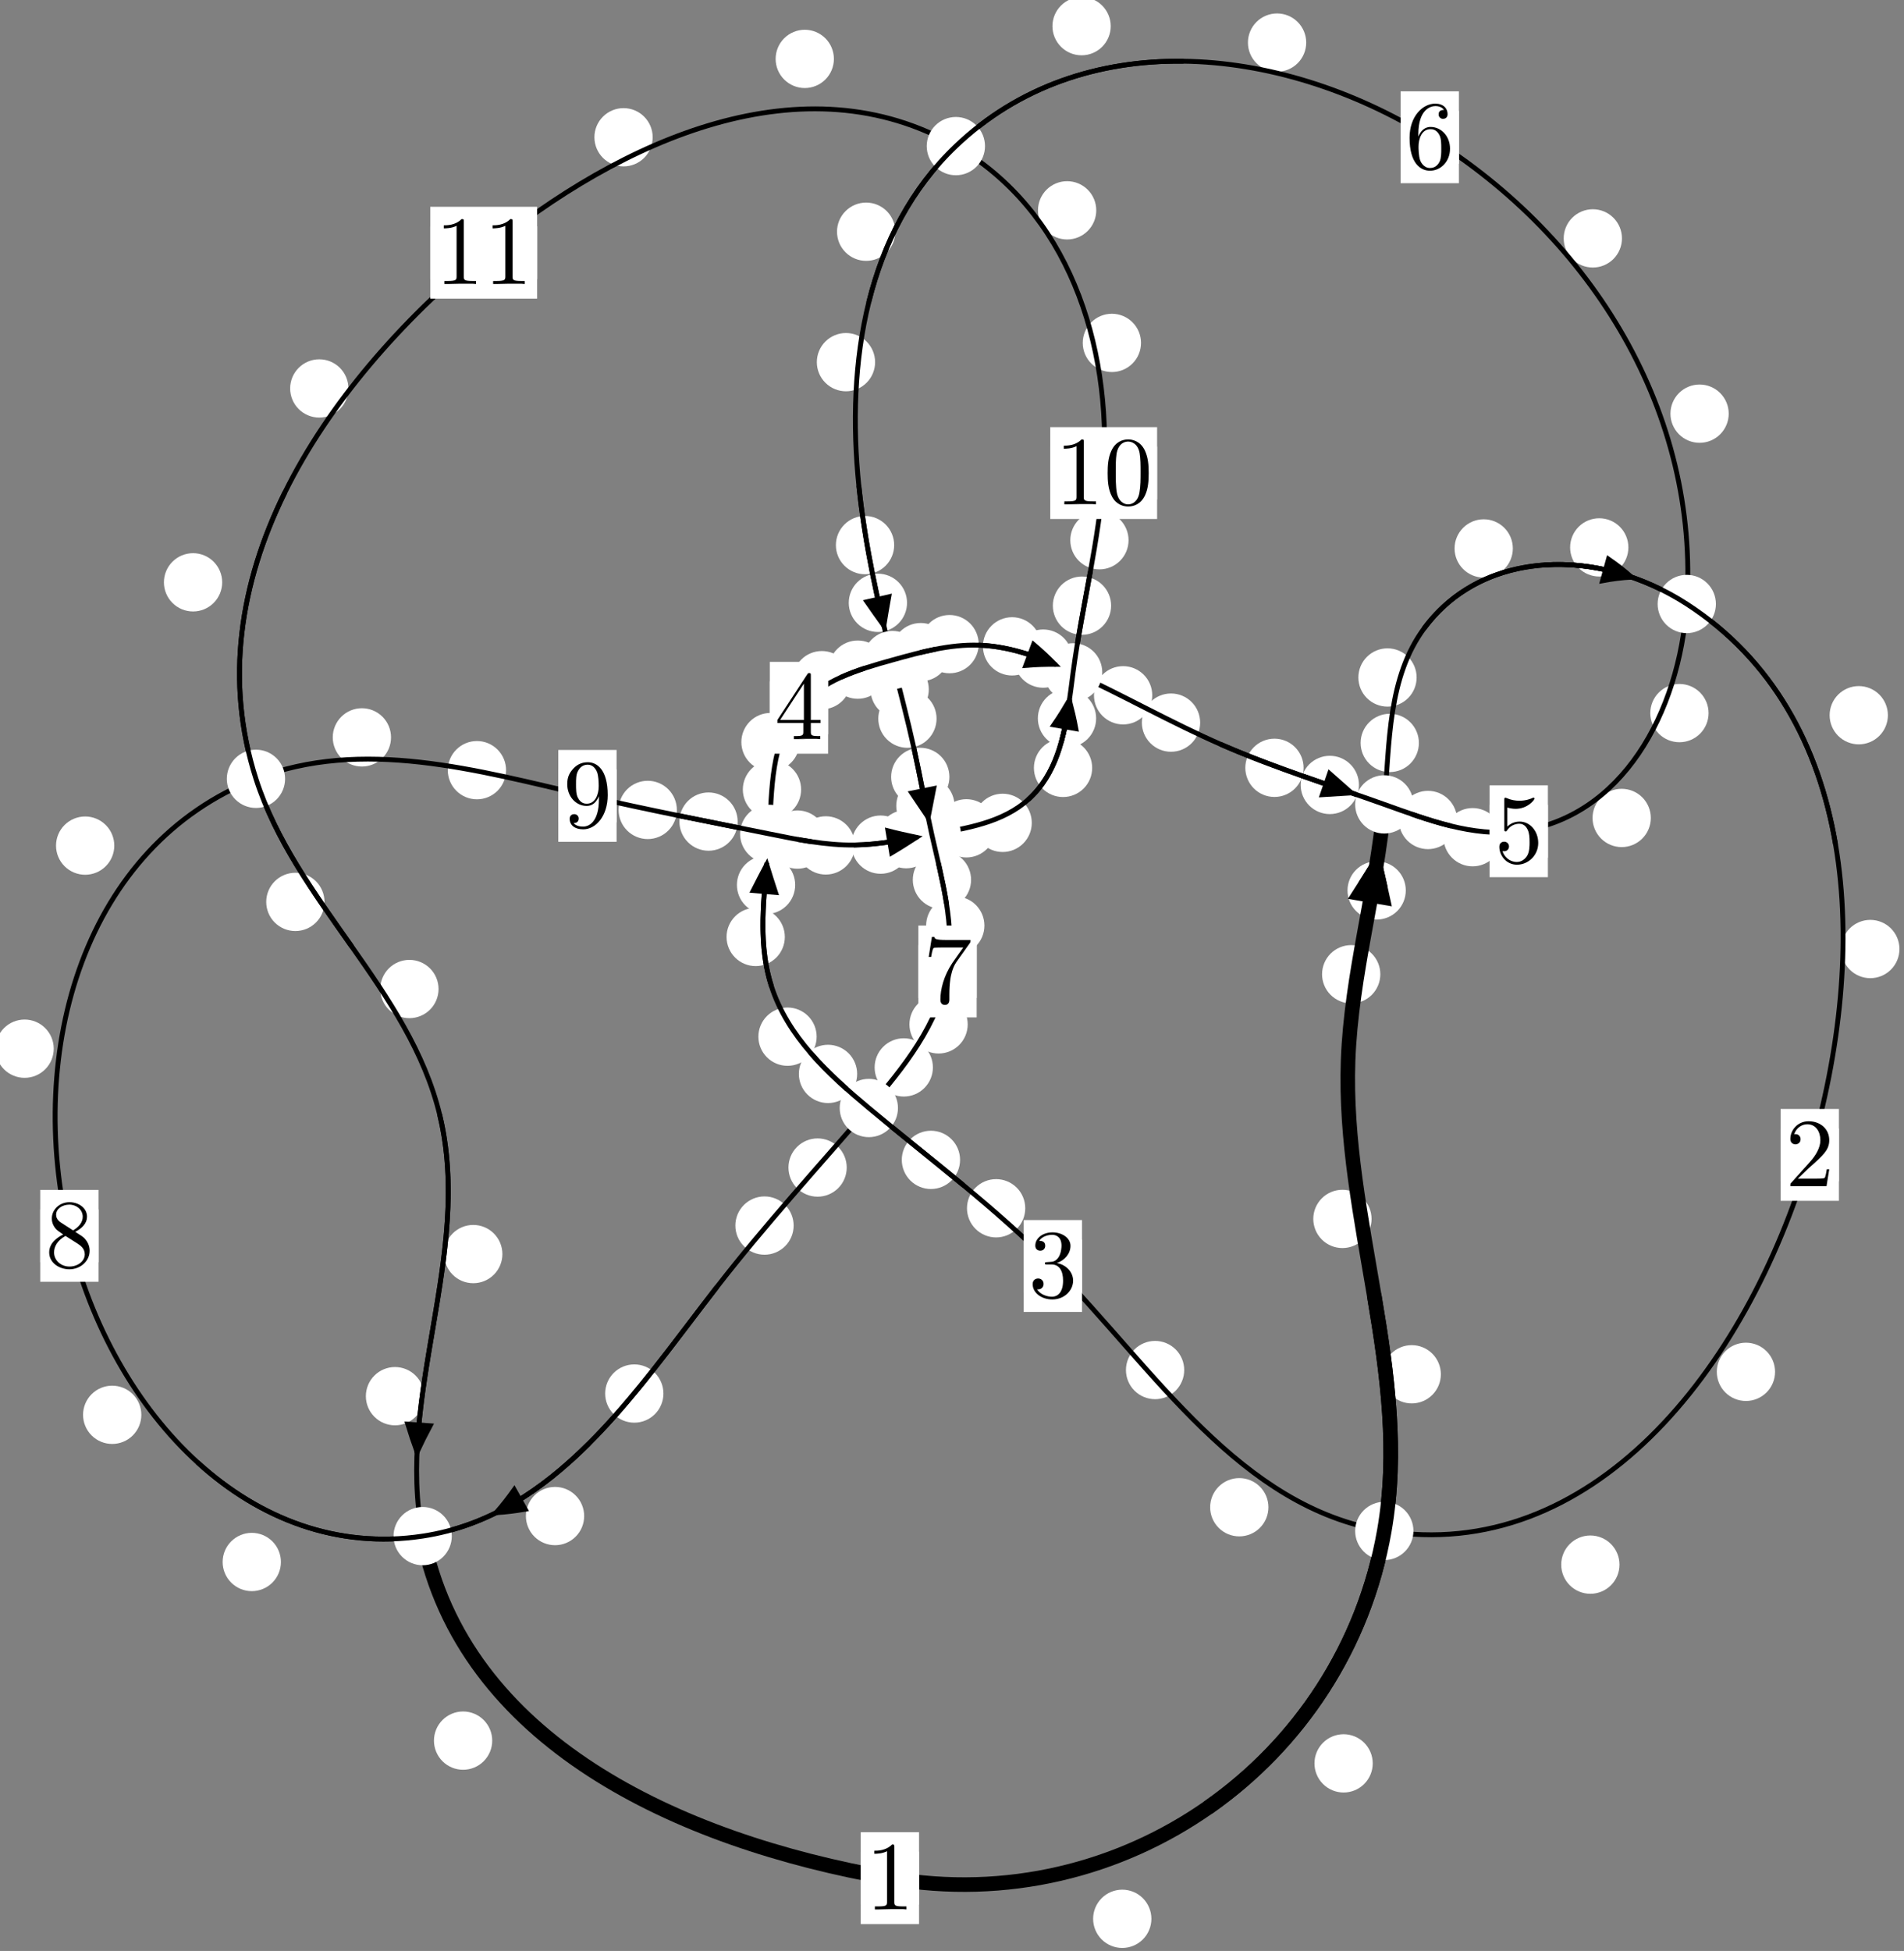 <?xml version="1.0"?>
<!-- Created by MetaPost 1.999 on 2021.07.06:0000 -->
<svg version="1.1" xmlns="http://www.w3.org/2000/svg" xmlns:xlink="http://www.w3.org/1999/xlink" width="195.311" height="200.069" viewBox="0 0 195.311 200.069">
<rect x="0" y="0" width="195.311" height="200.069" fill="#808080" stroke="none"/>
<!-- Original BoundingBox: -142.465591 -42.764099 52.845169 157.305359 -->
  <defs>
    <g transform="scale(0.01,0.01)" id="GLYPHcmr10_48">
      <path style="fill-rule: evenodd;" d="M460 -320C460 -400,455 -480,420 -554C374 -650,292 -666,250 -666C190 -666,117 -640,76 -547C44 -478,39 -400,39 -320C39 -245,43 -155,84 -79C127 2,200 22,249 22C303 22,379 1,423 -94C455 -163,460 -241,460 -320M249 -0C210 -0,151 -25,133 -121C122 -181,122 -273,122 -332C122 -396,122 -462,130 -516C149 -635,224 -644,249 -644C282 -644,348 -626,367 -527C377 -471,377 -395,377 -332C377 -257,377 -189,366 -125C351 -30,294 -0,249 -0"></path>
    </g>
    <g transform="scale(0.01,0.01)" id="GLYPHcmr10_49">
      <path style="fill-rule: evenodd;" d="M294 -640C294 -664,294 -666,271 -666C209 -602,121 -602,89 -602L89 -571C109 -571,168 -571,220 -597L220 -79C220 -43,217 -31,127 -31L95 -31L95 -0L257 -0L130 -3L217 -3L257 -3L297 -3L384 -3L419 -0L419 -31L387 -31C297 -31,294 -42,294 -79"></path>
    </g>
    <g transform="scale(0.01,0.01)" id="GLYPHcmr10_50">
      <path style="fill-rule: evenodd;" d="M127 -77L233 -180C389 -318,449 -372,449 -472C449 -586,359 -666,237 -666C124 -666,50 -574,50 -485C50 -429,100 -429,103 -429C120 -429,155 -441,155 -482C155 -508,137 -534,102 -534C94 -534,92 -534,89 -533C112 -598,166 -635,224 -635C315 -635,358 -554,358 -472C358 -392,308 -313,253 -251L61 -37C50 -26,50 -24,50 -0L421 -0L449 -174L424 -174C419 -144,412 -100,402 -85C395 -77,329 -77,307 -77"></path>
    </g>
    <g transform="scale(0.01,0.01)" id="GLYPHcmr10_51">
      <path style="fill-rule: evenodd;" d="M290 -352C372 -379,430 -449,430 -528C430 -610,342 -666,246 -666C145 -666,69 -606,69 -530C69 -497,91 -478,120 -478C151 -478,171 -500,171 -529C171 -579,124 -579,109 -579C140 -628,206 -641,242 -641C283 -641,338 -619,338 -529C338 -517,336 -459,310 -415C280 -367,246 -364,221 -363C213 -362,189 -360,182 -360C174 -359,167 -358,167 -348C167 -337,174 -337,191 -337L235 -337C317 -337,354 -269,354 -171C354 -35,285 -6,241 -6C198 -6,123 -23,88 -82C123 -77,154 -99,154 -137C154 -173,127 -193,98 -193C74 -193,42 -179,42 -135C42 -44,135 22,244 22C366 22,457 -69,457 -171C457 -253,394 -331,290 -352"></path>
    </g>
    <g transform="scale(0.01,0.01)" id="GLYPHcmr10_52">
      <path style="fill-rule: evenodd;" d="M294 -165L294 -78C294 -42,292 -31,218 -31L197 -31L197 -0L332 -0L238 -3L290 -3L332 -3L374 -3L427 -3L468 -0L468 -31L447 -31C373 -31,371 -42,371 -78L371 -165L471 -165L471 -196L371 -196L371 -651C371 -671,371 -677,355 -677C346 -677,343 -677,335 -665L28 -196L28 -165M300 -196L56 -196L300 -569"></path>
    </g>
    <g transform="scale(0.01,0.01)" id="GLYPHcmr10_53">
      <path style="fill-rule: evenodd;" d="M449 -201C449 -320,367 -420,259 -420C211 -420,168 -404,132 -369L132 -564C152 -558,185 -551,217 -551C340 -551,410 -642,410 -655C410 -661,407 -666,400 -666C399 -666,397 -666,392 -663C372 -654,323 -634,256 -634C216 -634,170 -641,123 -662C115 -665,113 -665,111 -665C101 -665,101 -657,101 -641L101 -345C101 -327,101 -319,115 -319C122 -319,124 -322,128 -328C139 -344,176 -398,257 -398C309 -398,334 -352,342 -334C358 -297,360 -258,360 -208C360 -173,360 -113,336 -71C312 -32,275 -6,229 -6C156 -6,99 -59,82 -118C85 -117,88 -116,99 -116C132 -116,149 -141,149 -165C149 -189,132 -214,99 -214C85 -214,50 -207,50 -161C50 -75,119 22,231 22C347 22,449 -74,449 -201"></path>
    </g>
    <g transform="scale(0.01,0.01)" id="GLYPHcmr10_54">
      <path style="fill-rule: evenodd;" d="M132 -328L132 -352C132 -605,256 -641,307 -641C331 -641,373 -635,395 -601C380 -601,340 -601,340 -556C340 -525,364 -510,386 -510C402 -510,432 -519,432 -558C432 -618,388 -666,305 -666C177 -666,42 -537,42 -316C42 -49,158 22,251 22C362 22,457 -72,457 -204C457 -331,368 -427,257 -427C189 -427,152 -376,132 -328M251 -6C188 -6,158 -66,152 -81C134 -128,134 -208,134 -226C134 -304,166 -404,256 -404C272 -404,318 -404,349 -342C367 -305,367 -254,367 -205C367 -157,367 -107,350 -71C320 -11,274 -6,251 -6"></path>
    </g>
    <g transform="scale(0.01,0.01)" id="GLYPHcmr10_55">
      <path style="fill-rule: evenodd;" d="M476 -609C485 -621,485 -623,485 -644L242 -644C120 -644,118 -657,114 -676L89 -676L56 -470L81 -470C84 -486,93 -549,106 -561C113 -567,191 -567,204 -567L411 -567C400 -551,321 -442,299 -409C209 -274,176 -135,176 -33C176 -23,176 22,222 22C268 22,268 -23,268 -33L268 -84C268 -139,271 -194,279 -248C283 -271,297 -357,341 -419"></path>
    </g>
    <g transform="scale(0.01,0.01)" id="GLYPHcmr10_56">
      <path style="fill-rule: evenodd;" d="M163 -457C117 -487,113 -521,113 -538C113 -599,178 -641,249 -641C322 -641,386 -589,386 -517C386 -460,347 -412,287 -377M309 -362C381 -399,430 -451,430 -517C430 -609,341 -666,250 -666C150 -666,69 -592,69 -499C69 -481,71 -436,113 -389C124 -377,161 -352,186 -335C128 -306,42 -250,42 -151C42 -45,144 22,249 22C362 22,457 -61,457 -168C457 -204,446 -249,408 -291C389 -312,373 -322,309 -362M209 -320L332 -242C360 -223,407 -193,407 -132C407 -58,332 -6,250 -6C164 -6,92 -68,92 -151C92 -209,124 -273,209 -320"></path>
    </g>
    <g transform="scale(0.01,0.01)" id="GLYPHcmr10_57">
      <path style="fill-rule: evenodd;" d="M367 -318L367 -286C367 -52,263 -6,205 -6C188 -6,134 -8,107 -42C151 -42,159 -71,159 -88C159 -119,135 -134,113 -134C97 -134,67 -125,67 -86C67 -19,121 22,206 22C335 22,457 -114,457 -329C457 -598,342 -666,253 -666C198 -666,149 -648,106 -603C65 -558,42 -516,42 -441C42 -316,130 -218,242 -218C303 -218,344 -260,367 -318M243 -241C227 -241,181 -241,150 -304C132 -341,132 -391,132 -440C132 -494,132 -541,153 -578C180 -628,218 -641,253 -641C299 -641,332 -607,349 -562C361 -530,365 -467,365 -421C365 -338,331 -241,243 -241"></path>
    </g>
  </defs>
  <path d="M118.109 196.775C118.109 195.983,117.794 195.223,117.234 194.662C116.673 194.102,115.913 193.787,115.121 193.787C114.328 193.787,113.568 194.102,113.007 194.662C112.447 195.223,112.132 195.983,112.132 196.775C112.132 197.568,112.447 198.328,113.007 198.889C113.568 199.449,114.328 199.764,115.121 199.764C115.913 199.764,116.673 199.449,117.234 198.889C117.794 198.328,118.109 197.568,118.109 196.775Z" style="fill: rgb(100%,100%,100%);stroke: none;"></path>
  <path d="M94.273 192.605C94.273 191.812,93.958 191.052,93.398 190.491C92.837 189.931,92.077 189.616,91.284 189.616C90.492 189.616,89.731 189.931,89.171 190.491C88.61 191.052,88.296 191.812,88.296 192.605C88.296 193.397,88.61 194.157,89.171 194.718C89.731 195.278,90.492 195.593,91.284 195.593C92.077 195.593,92.837 195.278,93.398 194.718C93.958 194.157,94.273 193.397,94.273 192.605Z" style="fill: rgb(100%,100%,100%);stroke: none;"></path>
  <path d="M147.803 140.934C147.803 140.141,147.488 139.381,146.927 138.82C146.367 138.26,145.607 137.945,144.814 137.945C144.021 137.945,143.261 138.26,142.701 138.82C142.14 139.381,141.825 140.141,141.825 140.934C141.825 141.726,142.14 142.486,142.701 143.047C143.261 143.607,144.021 143.922,144.814 143.922C145.607 143.922,146.367 143.607,146.927 143.047C147.488 142.486,147.803 141.726,147.803 140.934Z" style="fill: rgb(100%,100%,100%);stroke: none;"></path>
  <path d="M140.814 180.836C140.814 180.043,140.499 179.283,139.939 178.722C139.378 178.162,138.618 177.847,137.825 177.847C137.033 177.847,136.273 178.162,135.712 178.722C135.152 179.283,134.837 180.043,134.837 180.836C134.837 181.628,135.152 182.388,135.712 182.949C136.273 183.509,137.033 183.824,137.825 183.824C138.618 183.824,139.378 183.509,139.939 182.949C140.499 182.388,140.814 181.628,140.814 180.836Z" style="fill: rgb(100%,100%,100%);stroke: none;"></path>
  <path d="M141.593 99.91C141.593 99.117,141.278 98.357,140.718 97.796C140.157 97.236,139.397 96.921,138.604 96.921C137.812 96.921,137.052 97.236,136.491 97.796C135.931 98.357,135.616 99.117,135.616 99.91C135.616 100.702,135.931 101.463,136.491 102.023C137.052 102.584,137.812 102.898,138.604 102.898C139.397 102.898,140.157 102.584,140.718 102.023C141.278 101.463,141.593 100.702,141.593 99.91Z" style="fill: rgb(100%,100%,100%);stroke: none;"></path>
  <path d="M140.694 125.001C140.694 124.209,140.379 123.448,139.819 122.888C139.258 122.327,138.498 122.013,137.705 122.013C136.913 122.013,136.152 122.327,135.592 122.888C135.031 123.448,134.716 124.209,134.716 125.001C134.716 125.794,135.031 126.554,135.592 127.115C136.152 127.675,136.913 127.99,137.705 127.99C138.498 127.99,139.258 127.675,139.819 127.115C140.379 126.554,140.694 125.794,140.694 125.001Z" style="fill: rgb(100%,100%,100%);stroke: none;"></path>
  <path d="M145.549 76.188C145.549 75.395,145.234 74.635,144.673 74.075C144.113 73.514,143.353 73.199,142.56 73.199C141.767 73.199,141.007 73.514,140.447 74.075C139.886 74.635,139.571 75.395,139.571 76.188C139.571 76.981,139.886 77.741,140.447 78.301C141.007 78.862,141.767 79.177,142.56 79.177C143.353 79.177,144.113 78.862,144.673 78.301C145.234 77.741,145.549 76.981,145.549 76.188Z" style="fill: rgb(100%,100%,100%);stroke: none;"></path>
  <path d="M144.205 91.315C144.205 90.522,143.89 89.762,143.329 89.201C142.769 88.641,142.009 88.326,141.216 88.326C140.423 88.326,139.663 88.641,139.103 89.201C138.542 89.762,138.227 90.522,138.227 91.315C138.227 92.107,138.542 92.867,139.103 93.428C139.663 93.988,140.423 94.303,141.216 94.303C142.009 94.303,142.769 93.988,143.329 93.428C143.89 92.867,144.205 92.107,144.205 91.315Z" style="fill: rgb(100%,100%,100%);stroke: none;"></path>
  <path d="M155.186 56.243C155.186 55.45,154.872 54.69,154.311 54.13C153.751 53.569,152.99 53.254,152.198 53.254C151.405 53.254,150.645 53.569,150.084 54.13C149.524 54.69,149.209 55.45,149.209 56.243C149.209 57.036,149.524 57.796,150.084 58.356C150.645 58.917,151.405 59.232,152.198 59.232C152.99 59.232,153.751 58.917,154.311 58.356C154.872 57.796,155.186 57.036,155.186 56.243Z" style="fill: rgb(100%,100%,100%);stroke: none;"></path>
  <path d="M145.317 69.476C145.317 68.683,145.002 67.923,144.442 67.363C143.881 66.802,143.121 66.487,142.329 66.487C141.536 66.487,140.776 66.802,140.215 67.363C139.655 67.923,139.34 68.683,139.34 69.476C139.34 70.269,139.655 71.029,140.215 71.589C140.776 72.15,141.536 72.465,142.329 72.465C143.121 72.465,143.881 72.15,144.442 71.589C145.002 71.029,145.317 70.269,145.317 69.476Z" style="fill: rgb(100%,100%,100%);stroke: none;"></path>
  <path d="M193.659 73.347C193.659 72.554,193.345 71.794,192.784 71.233C192.224 70.673,191.463 70.358,190.671 70.358C189.878 70.358,189.118 70.673,188.557 71.233C187.997 71.794,187.682 72.554,187.682 73.347C187.682 74.139,187.997 74.899,188.557 75.46C189.118 76.02,189.878 76.335,190.671 76.335C191.463 76.335,192.224 76.02,192.784 75.46C193.345 74.899,193.659 74.139,193.659 73.347Z" style="fill: rgb(100%,100%,100%);stroke: none;"></path>
  <path d="M167.039 56.137C167.039 55.344,166.724 54.584,166.164 54.023C165.603 53.463,164.843 53.148,164.051 53.148C163.258 53.148,162.498 53.463,161.937 54.023C161.377 54.584,161.062 55.344,161.062 56.137C161.062 56.929,161.377 57.689,161.937 58.25C162.498 58.81,163.258 59.125,164.051 59.125C164.843 59.125,165.603 58.81,166.164 58.25C166.724 57.689,167.039 56.929,167.039 56.137Z" style="fill: rgb(100%,100%,100%);stroke: none;"></path>
  <path d="M182.085 140.683C182.085 139.89,181.77 139.13,181.21 138.569C180.649 138.009,179.889 137.694,179.097 137.694C178.304 137.694,177.544 138.009,176.983 138.569C176.423 139.13,176.108 139.89,176.108 140.683C176.108 141.475,176.423 142.236,176.983 142.796C177.544 143.356,178.304 143.671,179.097 143.671C179.889 143.671,180.649 143.356,181.21 142.796C181.77 142.236,182.085 141.475,182.085 140.683Z" style="fill: rgb(100%,100%,100%);stroke: none;"></path>
  <path d="M194.845 97.323C194.845 96.53,194.53 95.77,193.97 95.21C193.409 94.649,192.649 94.334,191.856 94.334C191.064 94.334,190.304 94.649,189.743 95.21C189.183 95.77,188.868 96.53,188.868 97.323C188.868 98.116,189.183 98.876,189.743 99.436C190.304 99.997,191.064 100.312,191.856 100.312C192.649 100.312,193.409 99.997,193.97 99.436C194.53 98.876,194.845 98.116,194.845 97.323Z" style="fill: rgb(100%,100%,100%);stroke: none;"></path>
  <path d="M130.114 154.569C130.114 153.776,129.799 153.016,129.238 152.456C128.678 151.895,127.918 151.58,127.125 151.58C126.332 151.58,125.572 151.895,125.012 152.456C124.451 153.016,124.136 153.776,124.136 154.569C124.136 155.362,124.451 156.122,125.012 156.682C125.572 157.243,126.332 157.558,127.125 157.558C127.918 157.558,128.678 157.243,129.238 156.682C129.799 156.122,130.114 155.362,130.114 154.569Z" style="fill: rgb(100%,100%,100%);stroke: none;"></path>
  <path d="M166.127 160.455C166.127 159.662,165.812 158.902,165.251 158.341C164.691 157.781,163.931 157.466,163.138 157.466C162.345 157.466,161.585 157.781,161.025 158.341C160.464 158.902,160.149 159.662,160.149 160.455C160.149 161.247,160.464 162.008,161.025 162.568C161.585 163.129,162.345 163.443,163.138 163.443C163.931 163.443,164.691 163.129,165.251 162.568C165.812 162.008,166.127 161.247,166.127 160.455Z" style="fill: rgb(100%,100%,100%);stroke: none;"></path>
  <path d="M105.17 123.909C105.17 123.116,104.855 122.356,104.295 121.796C103.734 121.235,102.974 120.92,102.181 120.92C101.389 120.92,100.629 121.235,100.068 121.796C99.508 122.356,99.193 123.116,99.193 123.909C99.193 124.702,99.508 125.462,100.068 126.022C100.629 126.583,101.389 126.898,102.181 126.898C102.974 126.898,103.734 126.583,104.295 126.022C104.855 125.462,105.17 124.702,105.17 123.909Z" style="fill: rgb(100%,100%,100%);stroke: none;"></path>
  <path d="M121.476 140.499C121.476 139.707,121.161 138.947,120.601 138.386C120.04 137.826,119.28 137.511,118.487 137.511C117.695 137.511,116.935 137.826,116.374 138.386C115.814 138.947,115.499 139.707,115.499 140.499C115.499 141.292,115.814 142.052,116.374 142.613C116.935 143.173,117.695 143.488,118.487 143.488C119.28 143.488,120.04 143.173,120.601 142.613C121.161 142.052,121.476 141.292,121.476 140.499Z" style="fill: rgb(100%,100%,100%);stroke: none;"></path>
  <path d="M87.926 110.131C87.926 109.338,87.611 108.578,87.05 108.017C86.49 107.457,85.73 107.142,84.937 107.142C84.144 107.142,83.384 107.457,82.824 108.017C82.263 108.578,81.948 109.338,81.948 110.131C81.948 110.923,82.263 111.683,82.824 112.244C83.384 112.804,84.144 113.119,84.937 113.119C85.73 113.119,86.49 112.804,87.05 112.244C87.611 111.683,87.926 110.923,87.926 110.131Z" style="fill: rgb(100%,100%,100%);stroke: none;"></path>
  <path d="M98.483 118.945C98.483 118.153,98.168 117.392,97.607 116.832C97.047 116.272,96.287 115.957,95.494 115.957C94.701 115.957,93.941 116.272,93.381 116.832C92.82 117.392,92.505 118.153,92.505 118.945C92.505 119.738,92.82 120.498,93.381 121.059C93.941 121.619,94.701 121.934,95.494 121.934C96.287 121.934,97.047 121.619,97.607 121.059C98.168 120.498,98.483 119.738,98.483 118.945Z" style="fill: rgb(100%,100%,100%);stroke: none;"></path>
  <path d="M80.507 96.087C80.507 95.294,80.192 94.534,79.631 93.973C79.071 93.413,78.311 93.098,77.518 93.098C76.725 93.098,75.965 93.413,75.405 93.973C74.844 94.534,74.529 95.294,74.529 96.087C74.529 96.879,74.844 97.639,75.405 98.2C75.965 98.76,76.725 99.075,77.518 99.075C78.311 99.075,79.071 98.76,79.631 98.2C80.192 97.639,80.507 96.879,80.507 96.087Z" style="fill: rgb(100%,100%,100%);stroke: none;"></path>
  <path d="M83.771 106.311C83.771 105.518,83.457 104.758,82.896 104.198C82.336 103.637,81.575 103.322,80.783 103.322C79.99 103.322,79.23 103.637,78.669 104.198C78.109 104.758,77.794 105.518,77.794 106.311C77.794 107.104,78.109 107.864,78.669 108.424C79.23 108.985,79.99 109.3,80.783 109.3C81.575 109.3,82.336 108.985,82.896 108.424C83.457 107.864,83.771 107.104,83.771 106.311Z" style="fill: rgb(100%,100%,100%);stroke: none;"></path>
  <path d="M82.178 80.966C82.178 80.173,81.863 79.413,81.302 78.852C80.742 78.292,79.982 77.977,79.189 77.977C78.396 77.977,77.636 78.292,77.076 78.852C76.515 79.413,76.2 80.173,76.2 80.966C76.2 81.758,76.515 82.519,77.076 83.079C77.636 83.64,78.396 83.954,79.189 83.954C79.982 83.954,80.742 83.64,81.302 83.079C81.863 82.519,82.178 81.758,82.178 80.966Z" style="fill: rgb(100%,100%,100%);stroke: none;"></path>
  <path d="M81.569 90.752C81.569 89.959,81.254 89.199,80.694 88.638C80.133 88.078,79.373 87.763,78.58 87.763C77.788 87.763,77.027 88.078,76.467 88.638C75.907 89.199,75.592 89.959,75.592 90.752C75.592 91.544,75.907 92.304,76.467 92.865C77.027 93.425,77.788 93.74,78.58 93.74C79.373 93.74,80.133 93.425,80.694 92.865C81.254 92.304,81.569 91.544,81.569 90.752Z" style="fill: rgb(100%,100%,100%);stroke: none;"></path>
  <path d="M87.294 69.752C87.294 68.959,86.979 68.199,86.418 67.639C85.858 67.078,85.098 66.763,84.305 66.763C83.512 66.763,82.752 67.078,82.192 67.639C81.631 68.199,81.316 68.959,81.316 69.752C81.316 70.545,81.631 71.305,82.192 71.865C82.752 72.426,83.512 72.741,84.305 72.741C85.098 72.741,85.858 72.426,86.418 71.865C86.979 71.305,87.294 70.545,87.294 69.752Z" style="fill: rgb(100%,100%,100%);stroke: none;"></path>
  <path d="M82.024 76.101C82.024 75.309,81.709 74.548,81.149 73.988C80.588 73.427,79.828 73.113,79.036 73.113C78.243 73.113,77.483 73.427,76.922 73.988C76.362 74.548,76.047 75.309,76.047 76.101C76.047 76.894,76.362 77.654,76.922 78.215C77.483 78.775,78.243 79.09,79.036 79.09C79.828 79.09,80.588 78.775,81.149 78.215C81.709 77.654,82.024 76.894,82.024 76.101Z" style="fill: rgb(100%,100%,100%);stroke: none;"></path>
  <path d="M97.437 66.878C97.437 66.085,97.122 65.325,96.562 64.765C96.001 64.204,95.241 63.889,94.449 63.889C93.656 63.889,92.896 64.204,92.335 64.765C91.775 65.325,91.46 66.085,91.46 66.878C91.46 67.671,91.775 68.431,92.335 68.991C92.896 69.552,93.656 69.867,94.449 69.867C95.241 69.867,96.001 69.552,96.562 68.991C97.122 68.431,97.437 67.671,97.437 66.878Z" style="fill: rgb(100%,100%,100%);stroke: none;"></path>
  <path d="M90.977 68.673C90.977 67.88,90.662 67.12,90.102 66.56C89.541 65.999,88.781 65.684,87.988 65.684C87.196 65.684,86.436 65.999,85.875 66.56C85.315 67.12,85 67.88,85 68.673C85 69.466,85.315 70.226,85.875 70.786C86.436 71.347,87.196 71.662,87.988 71.662C88.781 71.662,89.541 71.347,90.102 70.786C90.662 70.226,90.977 69.466,90.977 68.673Z" style="fill: rgb(100%,100%,100%);stroke: none;"></path>
  <path d="M106.807 66.284C106.807 65.491,106.492 64.731,105.931 64.171C105.371 63.61,104.611 63.295,103.818 63.295C103.025 63.295,102.265 63.61,101.705 64.171C101.144 64.731,100.829 65.491,100.829 66.284C100.829 67.077,101.144 67.837,101.705 68.397C102.265 68.958,103.025 69.273,103.818 69.273C104.611 69.273,105.371 68.958,105.931 68.397C106.492 67.837,106.807 67.077,106.807 66.284Z" style="fill: rgb(100%,100%,100%);stroke: none;"></path>
  <path d="M100.393 66.057C100.393 65.264,100.078 64.504,99.518 63.943C98.957 63.383,98.197 63.068,97.405 63.068C96.612 63.068,95.852 63.383,95.291 63.943C94.731 64.504,94.416 65.264,94.416 66.057C94.416 66.849,94.731 67.609,95.291 68.17C95.852 68.73,96.612 69.045,97.405 69.045C98.197 69.045,98.957 68.73,99.518 68.17C100.078 67.609,100.393 66.849,100.393 66.057Z" style="fill: rgb(100%,100%,100%);stroke: none;"></path>
  <path d="M118.197 71.303C118.197 70.51,117.882 69.75,117.322 69.19C116.761 68.629,116.001 68.314,115.208 68.314C114.416 68.314,113.655 68.629,113.095 69.19C112.534 69.75,112.219 70.51,112.219 71.303C112.219 72.096,112.534 72.856,113.095 73.416C113.655 73.977,114.416 74.292,115.208 74.292C116.001 74.292,116.761 73.977,117.322 73.416C117.882 72.856,118.197 72.096,118.197 71.303Z" style="fill: rgb(100%,100%,100%);stroke: none;"></path>
  <path d="M109.998 67.54C109.998 66.748,109.683 65.988,109.123 65.427C108.562 64.867,107.802 64.552,107.01 64.552C106.217 64.552,105.457 64.867,104.896 65.427C104.336 65.988,104.021 66.748,104.021 67.54C104.021 68.333,104.336 69.093,104.896 69.654C105.457 70.214,106.217 70.529,107.01 70.529C107.802 70.529,108.562 70.214,109.123 69.654C109.683 69.093,109.998 68.333,109.998 67.54Z" style="fill: rgb(100%,100%,100%);stroke: none;"></path>
  <path d="M133.721 78.74C133.721 77.947,133.406 77.187,132.846 76.626C132.285 76.066,131.525 75.751,130.732 75.751C129.94 75.751,129.179 76.066,128.619 76.626C128.059 77.187,127.744 77.947,127.744 78.74C127.744 79.532,128.059 80.293,128.619 80.853C129.179 81.414,129.94 81.729,130.732 81.729C131.525 81.729,132.285 81.414,132.846 80.853C133.406 80.293,133.721 79.532,133.721 78.74Z" style="fill: rgb(100%,100%,100%);stroke: none;"></path>
  <path d="M123.111 74.105C123.111 73.313,122.796 72.552,122.235 71.992C121.675 71.431,120.915 71.117,120.122 71.117C119.329 71.117,118.569 71.431,118.009 71.992C117.448 72.552,117.133 73.313,117.133 74.105C117.133 74.898,117.448 75.658,118.009 76.219C118.569 76.779,119.329 77.094,120.122 77.094C120.915 77.094,121.675 76.779,122.235 76.219C122.796 75.658,123.111 74.898,123.111 74.105Z" style="fill: rgb(100%,100%,100%);stroke: none;"></path>
  <path d="M149.469 84.09C149.469 83.297,149.154 82.537,148.593 81.977C148.033 81.416,147.273 81.101,146.48 81.101C145.687 81.101,144.927 81.416,144.367 81.977C143.806 82.537,143.491 83.297,143.491 84.09C143.491 84.883,143.806 85.643,144.367 86.203C144.927 86.764,145.687 87.079,146.48 87.079C147.273 87.079,148.033 86.764,148.593 86.203C149.154 85.643,149.469 84.883,149.469 84.09Z" style="fill: rgb(100%,100%,100%);stroke: none;"></path>
  <path d="M139.401 80.496C139.401 79.703,139.086 78.943,138.525 78.383C137.965 77.822,137.205 77.507,136.412 77.507C135.619 77.507,134.859 77.822,134.299 78.383C133.738 78.943,133.423 79.703,133.423 80.496C133.423 81.289,133.738 82.049,134.299 82.609C134.859 83.17,135.619 83.485,136.412 83.485C137.205 83.485,137.965 83.17,138.525 82.609C139.086 82.049,139.401 81.289,139.401 80.496Z" style="fill: rgb(100%,100%,100%);stroke: none;"></path>
  <path d="M169.34 83.882C169.34 83.089,169.025 82.329,168.465 81.769C167.904 81.208,167.144 80.893,166.351 80.893C165.559 80.893,164.799 81.208,164.238 81.769C163.678 82.329,163.363 83.089,163.363 83.882C163.363 84.675,163.678 85.435,164.238 85.995C164.799 86.556,165.559 86.871,166.351 86.871C167.144 86.871,167.904 86.556,168.465 85.995C169.025 85.435,169.34 84.675,169.34 83.882Z" style="fill: rgb(100%,100%,100%);stroke: none;"></path>
  <path d="M154.05 85.856C154.05 85.063,153.735 84.303,153.175 83.743C152.614 83.182,151.854 82.867,151.061 82.867C150.269 82.867,149.508 83.182,148.948 83.743C148.387 84.303,148.072 85.063,148.072 85.856C148.072 86.649,148.387 87.409,148.948 87.969C149.508 88.53,150.269 88.845,151.061 88.845C151.854 88.845,152.614 88.53,153.175 87.969C153.735 87.409,154.05 86.649,154.05 85.856Z" style="fill: rgb(100%,100%,100%);stroke: none;"></path>
  <path d="M177.331 42.422C177.331 41.63,177.016 40.869,176.455 40.309C175.895 39.748,175.134 39.434,174.342 39.434C173.549 39.434,172.789 39.748,172.228 40.309C171.668 40.869,171.353 41.63,171.353 42.422C171.353 43.215,171.668 43.975,172.228 44.536C172.789 45.096,173.549 45.411,174.342 45.411C175.134 45.411,175.895 45.096,176.455 44.536C177.016 43.975,177.331 43.215,177.331 42.422Z" style="fill: rgb(100%,100%,100%);stroke: none;"></path>
  <path d="M175.264 73.13C175.264 72.337,174.949 71.577,174.388 71.016C173.828 70.456,173.068 70.141,172.275 70.141C171.482 70.141,170.722 70.456,170.162 71.016C169.601 71.577,169.286 72.337,169.286 73.13C169.286 73.922,169.601 74.682,170.162 75.243C170.722 75.803,171.482 76.118,172.275 76.118C173.068 76.118,173.828 75.803,174.388 75.243C174.949 74.682,175.264 73.922,175.264 73.13Z" style="fill: rgb(100%,100%,100%);stroke: none;"></path>
  <path d="M133.99 4.368C133.99 3.575,133.675 2.815,133.114 2.255C132.554 1.694,131.794 1.379,131.001 1.379C130.208 1.379,129.448 1.694,128.888 2.255C128.327 2.815,128.012 3.575,128.012 4.368C128.012 5.161,128.327 5.921,128.888 6.481C129.448 7.042,130.208 7.357,131.001 7.357C131.794 7.357,132.554 7.042,133.114 6.481C133.675 5.921,133.99 5.161,133.99 4.368Z" style="fill: rgb(100%,100%,100%);stroke: none;"></path>
  <path d="M166.38 24.447C166.38 23.654,166.065 22.894,165.505 22.334C164.944 21.773,164.184 21.458,163.391 21.458C162.599 21.458,161.839 21.773,161.278 22.334C160.718 22.894,160.403 23.654,160.403 24.447C160.403 25.24,160.718 26,161.278 26.56C161.839 27.121,162.599 27.436,163.391 27.436C164.184 27.436,164.944 27.121,165.505 26.56C166.065 26,166.38 25.24,166.38 24.447Z" style="fill: rgb(100%,100%,100%);stroke: none;"></path>
  <path d="M91.838 23.763C91.838 22.97,91.523 22.21,90.962 21.65C90.402 21.089,89.642 20.774,88.849 20.774C88.056 20.774,87.296 21.089,86.736 21.65C86.175 22.21,85.86 22.97,85.86 23.763C85.86 24.556,86.175 25.316,86.736 25.876C87.296 26.437,88.056 26.752,88.849 26.752C89.642 26.752,90.402 26.437,90.962 25.876C91.523 25.316,91.838 24.556,91.838 23.763Z" style="fill: rgb(100%,100%,100%);stroke: none;"></path>
  <path d="M113.937 2.683C113.937 1.891,113.622 1.131,113.061 0.57C112.501 0.01,111.741 -0.305,110.948 -0.305C110.155 -0.305,109.395 0.01,108.835 0.57C108.274 1.131,107.959 1.891,107.959 2.683C107.959 3.476,108.274 4.236,108.835 4.797C109.395 5.357,110.155 5.672,110.948 5.672C111.741 5.672,112.501 5.357,113.061 4.797C113.622 4.236,113.937 3.476,113.937 2.683Z" style="fill: rgb(100%,100%,100%);stroke: none;"></path>
  <path d="M91.723 55.902C91.723 55.109,91.408 54.349,90.847 53.789C90.287 53.228,89.527 52.913,88.734 52.913C87.941 52.913,87.181 53.228,86.621 53.789C86.06 54.349,85.745 55.109,85.745 55.902C85.745 56.695,86.06 57.455,86.621 58.015C87.181 58.576,87.941 58.891,88.734 58.891C89.527 58.891,90.287 58.576,90.847 58.015C91.408 57.455,91.723 56.695,91.723 55.902Z" style="fill: rgb(100%,100%,100%);stroke: none;"></path>
  <path d="M89.767 37.14C89.767 36.347,89.453 35.587,88.892 35.026C88.332 34.466,87.571 34.151,86.779 34.151C85.986 34.151,85.226 34.466,84.665 35.026C84.105 35.587,83.79 36.347,83.79 37.14C83.79 37.932,84.105 38.692,84.665 39.253C85.226 39.813,85.986 40.128,86.779 40.128C87.571 40.128,88.332 39.813,88.892 39.253C89.453 38.692,89.767 37.932,89.767 37.14Z" style="fill: rgb(100%,100%,100%);stroke: none;"></path>
  <path d="M95.274 70.699C95.274 69.906,94.959 69.146,94.399 68.586C93.838 68.025,93.078 67.71,92.285 67.71C91.493 67.71,90.732 68.025,90.172 68.586C89.611 69.146,89.297 69.906,89.297 70.699C89.297 71.492,89.611 72.252,90.172 72.812C90.732 73.373,91.493 73.688,92.285 73.688C93.078 73.688,93.838 73.373,94.399 72.812C94.959 72.252,95.274 71.492,95.274 70.699Z" style="fill: rgb(100%,100%,100%);stroke: none;"></path>
  <path d="M93.043 61.82C93.043 61.027,92.728 60.267,92.167 59.706C91.607 59.146,90.847 58.831,90.054 58.831C89.261 58.831,88.501 59.146,87.941 59.706C87.38 60.267,87.065 61.027,87.065 61.82C87.065 62.612,87.38 63.373,87.941 63.933C88.501 64.494,89.261 64.809,90.054 64.809C90.847 64.809,91.607 64.494,92.167 63.933C92.728 63.373,93.043 62.612,93.043 61.82Z" style="fill: rgb(100%,100%,100%);stroke: none;"></path>
  <path d="M97.389 79.673C97.389 78.88,97.074 78.12,96.514 77.56C95.953 76.999,95.193 76.684,94.4 76.684C93.608 76.684,92.847 76.999,92.287 77.56C91.727 78.12,91.412 78.88,91.412 79.673C91.412 80.466,91.727 81.226,92.287 81.786C92.847 82.347,93.608 82.662,94.4 82.662C95.193 82.662,95.953 82.347,96.514 81.786C97.074 81.226,97.389 80.466,97.389 79.673Z" style="fill: rgb(100%,100%,100%);stroke: none;"></path>
  <path d="M96.072 73.699C96.072 72.906,95.757 72.146,95.196 71.586C94.636 71.025,93.876 70.71,93.083 70.71C92.29 70.71,91.53 71.025,90.97 71.586C90.409 72.146,90.094 72.906,90.094 73.699C90.094 74.492,90.409 75.252,90.97 75.812C91.53 76.373,92.29 76.688,93.083 76.688C93.876 76.688,94.636 76.373,95.196 75.812C95.757 75.252,96.072 74.492,96.072 73.699Z" style="fill: rgb(100%,100%,100%);stroke: none;"></path>
  <path d="M99.613 90.227C99.613 89.434,99.298 88.674,98.737 88.113C98.177 87.553,97.417 87.238,96.624 87.238C95.831 87.238,95.071 87.553,94.511 88.113C93.95 88.674,93.635 89.434,93.635 90.227C93.635 91.019,93.95 91.779,94.511 92.34C95.071 92.9,95.831 93.215,96.624 93.215C97.417 93.215,98.177 92.9,98.737 92.34C99.298 91.779,99.613 91.019,99.613 90.227Z" style="fill: rgb(100%,100%,100%);stroke: none;"></path>
  <path d="M97.916 82.642C97.916 81.85,97.601 81.089,97.04 80.529C96.48 79.968,95.72 79.654,94.927 79.654C94.134 79.654,93.374 79.968,92.814 80.529C92.253 81.089,91.938 81.85,91.938 82.642C91.938 83.435,92.253 84.195,92.814 84.756C93.374 85.316,94.134 85.631,94.927 85.631C95.72 85.631,96.48 85.316,97.04 84.756C97.601 84.195,97.916 83.435,97.916 82.642Z" style="fill: rgb(100%,100%,100%);stroke: none;"></path>
  <path d="M99.267 105.05C99.267 104.258,98.952 103.497,98.392 102.937C97.831 102.376,97.071 102.062,96.279 102.062C95.486 102.062,94.726 102.376,94.165 102.937C93.605 103.497,93.29 104.258,93.29 105.05C93.29 105.843,93.605 106.603,94.165 107.164C94.726 107.724,95.486 108.039,96.279 108.039C97.071 108.039,97.831 107.724,98.392 107.164C98.952 106.603,99.267 105.843,99.267 105.05Z" style="fill: rgb(100%,100%,100%);stroke: none;"></path>
  <path d="M100.98 94.92C100.98 94.127,100.665 93.367,100.104 92.807C99.544 92.246,98.784 91.931,97.991 91.931C97.198 91.931,96.438 92.246,95.878 92.807C95.317 93.367,95.002 94.127,95.002 94.92C95.002 95.713,95.317 96.473,95.878 97.033C96.438 97.594,97.198 97.909,97.991 97.909C98.784 97.909,99.544 97.594,100.104 97.033C100.665 96.473,100.98 95.713,100.98 94.92Z" style="fill: rgb(100%,100%,100%);stroke: none;"></path>
  <path d="M86.856 119.733C86.856 118.94,86.542 118.18,85.981 117.62C85.421 117.059,84.66 116.744,83.868 116.744C83.075 116.744,82.315 117.059,81.754 117.62C81.194 118.18,80.879 118.94,80.879 119.733C80.879 120.526,81.194 121.286,81.754 121.846C82.315 122.407,83.075 122.722,83.868 122.722C84.66 122.722,85.421 122.407,85.981 121.846C86.542 121.286,86.856 120.526,86.856 119.733Z" style="fill: rgb(100%,100%,100%);stroke: none;"></path>
  <path d="M95.696 109.465C95.696 108.672,95.382 107.912,94.821 107.351C94.261 106.791,93.5 106.476,92.708 106.476C91.915 106.476,91.155 106.791,90.594 107.351C90.034 107.912,89.719 108.672,89.719 109.465C89.719 110.257,90.034 111.018,90.594 111.578C91.155 112.138,91.915 112.453,92.708 112.453C93.5 112.453,94.261 112.138,94.821 111.578C95.382 111.018,95.696 110.257,95.696 109.465Z" style="fill: rgb(100%,100%,100%);stroke: none;"></path>
  <path d="M68.054 142.909C68.054 142.116,67.739 141.356,67.179 140.795C66.618 140.235,65.858 139.92,65.066 139.92C64.273 139.92,63.513 140.235,62.952 140.795C62.392 141.356,62.077 142.116,62.077 142.909C62.077 143.701,62.392 144.461,62.952 145.022C63.513 145.582,64.273 145.897,65.066 145.897C65.858 145.897,66.618 145.582,67.179 145.022C67.739 144.461,68.054 143.701,68.054 142.909Z" style="fill: rgb(100%,100%,100%);stroke: none;"></path>
  <path d="M81.412 125.683C81.412 124.89,81.097 124.13,80.536 123.57C79.976 123.009,79.215 122.694,78.423 122.694C77.63 122.694,76.87 123.009,76.309 123.57C75.749 124.13,75.434 124.89,75.434 125.683C75.434 126.476,75.749 127.236,76.309 127.796C76.87 128.357,77.63 128.672,78.423 128.672C79.215 128.672,79.976 128.357,80.536 127.796C81.097 127.236,81.412 126.476,81.412 125.683Z" style="fill: rgb(100%,100%,100%);stroke: none;"></path>
  <path d="M28.816 160.184C28.816 159.391,28.501 158.631,27.941 158.07C27.38 157.51,26.62 157.195,25.827 157.195C25.035 157.195,24.274 157.51,23.714 158.07C23.153 158.631,22.839 159.391,22.839 160.184C22.839 160.976,23.153 161.737,23.714 162.297C24.274 162.858,25.035 163.173,25.827 163.173C26.62 163.173,27.38 162.858,27.941 162.297C28.501 161.737,28.816 160.976,28.816 160.184Z" style="fill: rgb(100%,100%,100%);stroke: none;"></path>
  <path d="M59.924 155.473C59.924 154.68,59.61 153.92,59.049 153.36C58.489 152.799,57.728 152.484,56.936 152.484C56.143 152.484,55.383 152.799,54.822 153.36C54.262 153.92,53.947 154.68,53.947 155.473C53.947 156.266,54.262 157.026,54.822 157.586C55.383 158.147,56.143 158.462,56.936 158.462C57.728 158.462,58.489 158.147,59.049 157.586C59.61 157.026,59.924 156.266,59.924 155.473Z" style="fill: rgb(100%,100%,100%);stroke: none;"></path>
  <path d="M5.512 107.544C5.512 106.751,5.197 105.991,4.636 105.431C4.076 104.87,3.316 104.555,2.523 104.555C1.73 104.555,0.97 104.87,0.41 105.431C-0.151 105.991,-0.466 106.751,-0.466 107.544C-0.466 108.337,-0.151 109.097,0.41 109.657C0.97 110.218,1.73 110.533,2.523 110.533C3.316 110.533,4.076 110.218,4.636 109.657C5.197 109.097,5.512 108.337,5.512 107.544Z" style="fill: rgb(100%,100%,100%);stroke: none;"></path>
  <path d="M14.498 145.091C14.498 144.298,14.183 143.538,13.623 142.977C13.062 142.417,12.302 142.102,11.509 142.102C10.717 142.102,9.956 142.417,9.396 142.977C8.835 143.538,8.52 144.298,8.52 145.091C8.52 145.883,8.835 146.644,9.396 147.204C9.956 147.765,10.717 148.079,11.509 148.079C12.302 148.079,13.062 147.765,13.623 147.204C14.183 146.644,14.498 145.883,14.498 145.091Z" style="fill: rgb(100%,100%,100%);stroke: none;"></path>
  <path d="M40.111 75.619C40.111 74.826,39.797 74.066,39.236 73.506C38.676 72.945,37.915 72.63,37.123 72.63C36.33 72.63,35.57 72.945,35.009 73.506C34.449 74.066,34.134 74.826,34.134 75.619C34.134 76.412,34.449 77.172,35.009 77.732C35.57 78.293,36.33 78.608,37.123 78.608C37.915 78.608,38.676 78.293,39.236 77.732C39.797 77.172,40.111 76.412,40.111 75.619Z" style="fill: rgb(100%,100%,100%);stroke: none;"></path>
  <path d="M11.724 86.72C11.724 85.927,11.409 85.167,10.849 84.606C10.288 84.046,9.528 83.731,8.736 83.731C7.943 83.731,7.183 84.046,6.622 84.606C6.062 85.167,5.747 85.927,5.747 86.72C5.747 87.512,6.062 88.272,6.622 88.833C7.183 89.393,7.943 89.708,8.736 89.708C9.528 89.708,10.288 89.393,10.849 88.833C11.409 88.272,11.724 87.512,11.724 86.72Z" style="fill: rgb(100%,100%,100%);stroke: none;"></path>
  <path d="M69.432 83.059C69.432 82.266,69.117 81.506,68.557 80.945C67.996 80.385,67.236 80.07,66.444 80.07C65.651 80.07,64.891 80.385,64.33 80.945C63.77 81.506,63.455 82.266,63.455 83.059C63.455 83.851,63.77 84.611,64.33 85.172C64.891 85.732,65.651 86.047,66.444 86.047C67.236 86.047,67.996 85.732,68.557 85.172C69.117 84.611,69.432 83.851,69.432 83.059Z" style="fill: rgb(100%,100%,100%);stroke: none;"></path>
  <path d="M51.912 78.982C51.912 78.189,51.597 77.429,51.037 76.869C50.476 76.308,49.716 75.993,48.923 75.993C48.131 75.993,47.37 76.308,46.81 76.869C46.249 77.429,45.934 78.189,45.934 78.982C45.934 79.775,46.249 80.535,46.81 81.095C47.37 81.656,48.131 81.971,48.923 81.971C49.716 81.971,50.476 81.656,51.037 81.095C51.597 80.535,51.912 79.775,51.912 78.982Z" style="fill: rgb(100%,100%,100%);stroke: none;"></path>
  <path d="M84.789 86.098C84.789 85.305,84.474 84.545,83.913 83.985C83.353 83.424,82.593 83.109,81.8 83.109C81.007 83.109,80.247 83.424,79.687 83.985C79.126 84.545,78.811 85.305,78.811 86.098C78.811 86.891,79.126 87.651,79.687 88.211C80.247 88.772,81.007 89.087,81.8 89.087C82.593 89.087,83.353 88.772,83.913 88.211C84.474 87.651,84.789 86.891,84.789 86.098Z" style="fill: rgb(100%,100%,100%);stroke: none;"></path>
  <path d="M75.67 84.255C75.67 83.462,75.355 82.702,74.795 82.142C74.234 81.581,73.474 81.266,72.682 81.266C71.889 81.266,71.129 81.581,70.568 82.142C70.008 82.702,69.693 83.462,69.693 84.255C69.693 85.048,70.008 85.808,70.568 86.368C71.129 86.929,71.889 87.244,72.682 87.244C73.474 87.244,74.234 86.929,74.795 86.368C75.355 85.808,75.67 85.048,75.67 84.255Z" style="fill: rgb(100%,100%,100%);stroke: none;"></path>
  <path d="M93.323 86.619C93.323 85.826,93.008 85.066,92.448 84.505C91.887 83.945,91.127 83.63,90.335 83.63C89.542 83.63,88.782 83.945,88.221 84.505C87.661 85.066,87.346 85.826,87.346 86.619C87.346 87.411,87.661 88.171,88.221 88.732C88.782 89.292,89.542 89.607,90.335 89.607C91.127 89.607,91.887 89.292,92.448 88.732C93.008 88.171,93.323 87.411,93.323 86.619Z" style="fill: rgb(100%,100%,100%);stroke: none;"></path>
  <path d="M87.698 86.698C87.698 85.905,87.383 85.145,86.823 84.585C86.262 84.024,85.502 83.709,84.71 83.709C83.917 83.709,83.157 84.024,82.596 84.585C82.036 85.145,81.721 85.905,81.721 86.698C81.721 87.491,82.036 88.251,82.596 88.811C83.157 89.372,83.917 89.687,84.71 89.687C85.502 89.687,86.262 89.372,86.823 88.811C87.383 88.251,87.698 87.491,87.698 86.698Z" style="fill: rgb(100%,100%,100%);stroke: none;"></path>
  <path d="M102.119 84.945C102.119 84.152,101.804 83.392,101.244 82.832C100.683 82.271,99.923 81.956,99.13 81.956C98.338 81.956,97.577 82.271,97.017 82.832C96.456 83.392,96.142 84.152,96.142 84.945C96.142 85.738,96.456 86.498,97.017 87.058C97.577 87.619,98.338 87.934,99.13 87.934C99.923 87.934,100.683 87.619,101.244 87.058C101.804 86.498,102.119 85.738,102.119 84.945Z" style="fill: rgb(100%,100%,100%);stroke: none;"></path>
  <path d="M95.947 86.057C95.947 85.264,95.632 84.504,95.072 83.944C94.511 83.383,93.751 83.068,92.958 83.068C92.166 83.068,91.406 83.383,90.845 83.944C90.285 84.504,89.97 85.264,89.97 86.057C89.97 86.85,90.285 87.61,90.845 88.17C91.406 88.731,92.166 89.046,92.958 89.046C93.751 89.046,94.511 88.731,95.072 88.17C95.632 87.61,95.947 86.85,95.947 86.057Z" style="fill: rgb(100%,100%,100%);stroke: none;"></path>
  <path d="M112.035 78.748C112.035 77.956,111.72 77.196,111.16 76.635C110.599 76.075,109.839 75.76,109.046 75.76C108.254 75.76,107.494 76.075,106.933 76.635C106.373 77.196,106.058 77.956,106.058 78.748C106.058 79.541,106.373 80.301,106.933 80.862C107.494 81.422,108.254 81.737,109.046 81.737C109.839 81.737,110.599 81.422,111.16 80.862C111.72 80.301,112.035 79.541,112.035 78.748Z" style="fill: rgb(100%,100%,100%);stroke: none;"></path>
  <path d="M105.84 84.384C105.84 83.591,105.525 82.831,104.964 82.271C104.404 81.71,103.644 81.395,102.851 81.395C102.058 81.395,101.298 81.71,100.738 82.271C100.177 82.831,99.862 83.591,99.862 84.384C99.862 85.177,100.177 85.937,100.738 86.497C101.298 87.058,102.058 87.373,102.851 87.373C103.644 87.373,104.404 87.058,104.964 86.497C105.525 85.937,105.84 85.177,105.84 84.384Z" style="fill: rgb(100%,100%,100%);stroke: none;"></path>
  <path d="M113.977 62.112C113.977 61.32,113.662 60.56,113.102 59.999C112.541 59.439,111.781 59.124,110.989 59.124C110.196 59.124,109.436 59.439,108.875 59.999C108.315 60.56,108 61.32,108 62.112C108 62.905,108.315 63.665,108.875 64.226C109.436 64.786,110.196 65.101,110.989 65.101C111.781 65.101,112.541 64.786,113.102 64.226C113.662 63.665,113.977 62.905,113.977 62.112Z" style="fill: rgb(100%,100%,100%);stroke: none;"></path>
  <path d="M112.441 73.667C112.441 72.874,112.126 72.114,111.565 71.554C111.005 70.993,110.245 70.678,109.452 70.678C108.659 70.678,107.899 70.993,107.339 71.554C106.778 72.114,106.463 72.874,106.463 73.667C106.463 74.46,106.778 75.22,107.339 75.78C107.899 76.341,108.659 76.656,109.452 76.656C110.245 76.656,111.005 76.341,111.565 75.78C112.126 75.22,112.441 74.46,112.441 73.667Z" style="fill: rgb(100%,100%,100%);stroke: none;"></path>
  <path d="M117.045 35.165C117.045 34.372,116.731 33.612,116.17 33.052C115.61 32.491,114.849 32.176,114.057 32.176C113.264 32.176,112.504 32.491,111.943 33.052C111.383 33.612,111.068 34.372,111.068 35.165C111.068 35.958,111.383 36.718,111.943 37.278C112.504 37.839,113.264 38.154,114.057 38.154C114.849 38.154,115.61 37.839,116.17 37.278C116.731 36.718,117.045 35.958,117.045 35.165Z" style="fill: rgb(100%,100%,100%);stroke: none;"></path>
  <path d="M115.767 55.4C115.767 54.608,115.452 53.847,114.892 53.287C114.331 52.726,113.571 52.412,112.778 52.412C111.986 52.412,111.226 52.726,110.665 53.287C110.105 53.847,109.79 54.608,109.79 55.4C109.79 56.193,110.105 56.953,110.665 57.514C111.226 58.074,111.986 58.389,112.778 58.389C113.571 58.389,114.331 58.074,114.892 57.514C115.452 56.953,115.767 56.193,115.767 55.4Z" style="fill: rgb(100%,100%,100%);stroke: none;"></path>
  <path d="M85.541 6.041C85.541 5.248,85.226 4.488,84.666 3.927C84.105 3.367,83.345 3.052,82.553 3.052C81.76 3.052,81 3.367,80.439 3.927C79.879 4.488,79.564 5.248,79.564 6.041C79.564 6.833,79.879 7.593,80.439 8.154C81 8.714,81.76 9.029,82.553 9.029C83.345 9.029,84.105 8.714,84.666 8.154C85.226 7.593,85.541 6.833,85.541 6.041Z" style="fill: rgb(100%,100%,100%);stroke: none;"></path>
  <path d="M112.454 21.569C112.454 20.776,112.139 20.016,111.578 19.456C111.018 18.895,110.258 18.58,109.465 18.58C108.672 18.58,107.912 18.895,107.352 19.456C106.791 20.016,106.476 20.776,106.476 21.569C106.476 22.362,106.791 23.122,107.352 23.682C107.912 24.243,108.672 24.558,109.465 24.558C110.258 24.558,111.018 24.243,111.578 23.682C112.139 23.122,112.454 22.362,112.454 21.569Z" style="fill: rgb(100%,100%,100%);stroke: none;"></path>
  <path d="M35.741 39.836C35.741 39.044,35.426 38.283,34.866 37.723C34.305 37.162,33.545 36.848,32.753 36.848C31.96 36.848,31.2 37.162,30.639 37.723C30.079 38.283,29.764 39.044,29.764 39.836C29.764 40.629,30.079 41.389,30.639 41.95C31.2 42.51,31.96 42.825,32.753 42.825C33.545 42.825,34.305 42.51,34.866 41.95C35.426 41.389,35.741 40.629,35.741 39.836Z" style="fill: rgb(100%,100%,100%);stroke: none;"></path>
  <path d="M66.952 14.076C66.952 13.284,66.637 12.523,66.076 11.963C65.516 11.402,64.756 11.088,63.963 11.088C63.17 11.088,62.41 11.402,61.85 11.963C61.289 12.523,60.974 13.284,60.974 14.076C60.974 14.869,61.289 15.629,61.85 16.19C62.41 16.75,63.17 17.065,63.963 17.065C64.756 17.065,65.516 16.75,66.076 16.19C66.637 15.629,66.952 14.869,66.952 14.076Z" style="fill: rgb(100%,100%,100%);stroke: none;"></path>
  <path d="M33.286 92.491C33.286 91.699,32.971 90.938,32.411 90.378C31.85 89.817,31.09 89.503,30.297 89.503C29.505 89.503,28.745 89.817,28.184 90.378C27.624 90.938,27.309 91.699,27.309 92.491C27.309 93.284,27.624 94.044,28.184 94.605C28.745 95.165,29.505 95.48,30.297 95.48C31.09 95.48,31.85 95.165,32.411 94.605C32.971 94.044,33.286 93.284,33.286 92.491Z" style="fill: rgb(100%,100%,100%);stroke: none;"></path>
  <path d="M22.792 59.718C22.792 58.925,22.477 58.165,21.917 57.605C21.356 57.044,20.596 56.729,19.804 56.729C19.011 56.729,18.251 57.044,17.69 57.605C17.13 58.165,16.815 58.925,16.815 59.718C16.815 60.511,17.13 61.271,17.69 61.831C18.251 62.392,19.011 62.707,19.804 62.707C20.596 62.707,21.356 62.392,21.917 61.831C22.477 61.271,22.792 60.511,22.792 59.718Z" style="fill: rgb(100%,100%,100%);stroke: none;"></path>
  <path d="M51.535 128.607C51.535 127.814,51.22 127.054,50.659 126.493C50.099 125.933,49.339 125.618,48.546 125.618C47.753 125.618,46.993 125.933,46.433 126.493C45.872 127.054,45.557 127.814,45.557 128.607C45.557 129.399,45.872 130.159,46.433 130.72C46.993 131.28,47.753 131.595,48.546 131.595C49.339 131.595,50.099 131.28,50.659 130.72C51.22 130.159,51.535 129.399,51.535 128.607Z" style="fill: rgb(100%,100%,100%);stroke: none;"></path>
  <path d="M44.986 101.424C44.986 100.632,44.671 99.872,44.111 99.311C43.55 98.751,42.79 98.436,41.997 98.436C41.204 98.436,40.444 98.751,39.884 99.311C39.323 99.872,39.008 100.632,39.008 101.424C39.008 102.217,39.323 102.977,39.884 103.538C40.444 104.098,41.204 104.413,41.997 104.413C42.79 104.413,43.55 104.098,44.111 103.538C44.671 102.977,44.986 102.217,44.986 101.424Z" style="fill: rgb(100%,100%,100%);stroke: none;"></path>
  <path d="M50.492 178.502C50.492 177.709,50.177 176.949,49.617 176.389C49.056 175.828,48.296 175.513,47.503 175.513C46.711 175.513,45.951 175.828,45.39 176.389C44.83 176.949,44.515 177.709,44.515 178.502C44.515 179.295,44.83 180.055,45.39 180.615C45.951 181.176,46.711 181.491,47.503 181.491C48.296 181.491,49.056 181.176,49.617 180.615C50.177 180.055,50.492 179.295,50.492 178.502Z" style="fill: rgb(100%,100%,100%);stroke: none;"></path>
  <path d="M43.508 143.179C43.508 142.386,43.193 141.626,42.632 141.066C42.072 140.505,41.312 140.19,40.519 140.19C39.726 140.19,38.966 140.505,38.406 141.066C37.845 141.626,37.53 142.386,37.53 143.179C37.53 143.972,37.845 144.732,38.406 145.292C38.966 145.853,39.726 146.168,40.519 146.168C41.312 146.168,42.072 145.853,42.632 145.292C43.193 144.732,43.508 143.972,43.508 143.179Z" style="fill: rgb(100%,100%,100%);stroke: none;"></path>
  <path d="M91.284 192.605C115.121 196.775,137.825 180.836,142 157C144.814 140.934,137.705 125.001,138.287 108.767C138.604 99.91,141.216 91.315,142 82.491C142.56 76.188,142.329 69.476,146.129 64.381C152.198 56.243,164.051 56.137,173.028 61.941C190.671 73.347,191.856 97.323,185.644 118.435C179.097 140.683,163.138 160.455,142 157C127.125 154.569,118.487 140.499,108.001 129.83C102.181 123.909,95.494 118.945,89.124 113.627C84.937 110.131,80.783 106.311,79.121 101.106C77.518 96.087,78.58 90.752,78.906 85.513C79.189 80.966,79.036 76.101,81.954 72.584C84.305 69.752,87.988 68.673,91.529 67.689C94.449 66.878,97.405 66.057,100.437 66.164C103.818 66.284,107.01 67.54,110.079 68.949C115.208 71.303,120.122 74.105,125.294 76.364C130.732 78.74,136.412 80.496,142 82.491C146.48 84.09,151.061 85.856,155.792 85.245C166.351 83.882,172.275 73.13,173.028 61.941C174.342 42.422,163.391 24.447,146.663 14.077C131.001 4.368,110.948 2.683,98.053 14.984C88.849 23.763,86.779 37.14,88.106 49.881C88.734 55.902,90.054 61.82,91.529 67.689C92.285 70.699,93.083 73.699,93.751 76.73C94.4 79.673,94.927 82.642,95.585 85.584C96.624 90.227,97.991 94.92,97.196 99.625C96.279 105.05,92.708 109.465,89.124 113.627C83.868 119.733,78.423 125.683,73.485 132.051C65.066 142.909,56.936 155.473,43.356 157.529C25.827 160.184,11.509 145.091,7.116 126.736C2.523 107.544,8.736 86.72,26.256 79.869C37.123 75.619,48.923 78.982,60.258 81.619C66.444 83.059,72.682 84.255,78.906 85.513C81.8 86.098,84.71 86.698,87.664 86.656C90.335 86.619,92.958 86.057,95.585 85.584C99.13 84.945,102.851 84.384,105.523 81.954C109.046 78.748,109.452 73.667,110.079 68.949C110.989 62.112,112.778 55.4,113.213 48.514C114.057 35.165,109.465 21.569,98.053 14.984C82.553 6.041,63.963 14.076,49.617 25.917C32.753 39.836,19.804 59.718,26.256 79.869C30.297 92.491,41.997 101.424,45.112 114.352C48.546 128.607,40.519 143.179,43.356 157.529C47.503 178.502,69.405 188.776,91.284 192.605" style="stroke:rgb(0%,0%,0%); stroke-width: 0.498;stroke-linecap: round;stroke-linejoin: round;stroke-miterlimit: 10;fill: none;"></path>
  <path d="M91.284 192.605C115.121 196.775,137.825 180.836,142 157C144.814 140.934,137.705 125.001,138.287 108.767C138.604 99.91,141.216 91.315,142 82.491" style="stroke:rgb(0%,0%,0%); stroke-width: 1.494;stroke-linecap: round;stroke-linejoin: round;stroke-miterlimit: 10;fill: none;"></path>
  <path d="M43.356 157.529C47.503 178.502,69.405 188.776,91.284 192.605" style="stroke:rgb(0%,0%,0%); stroke-width: 1.494;stroke-linecap: round;stroke-linejoin: round;stroke-miterlimit: 10;fill: none;"></path>
  <path d="M144.989 157C144.989 156.207,144.674 155.447,144.113 154.887C143.553 154.326,142.793 154.011,142 154.011C141.207 154.011,140.447 154.326,139.887 154.887C139.326 155.447,139.011 156.207,139.011 157C139.011 157.793,139.326 158.553,139.887 159.113C140.447 159.674,141.207 159.989,142 159.989C142.793 159.989,143.553 159.674,144.113 159.113C144.674 158.553,144.989 157.793,144.989 157Z" style="fill: rgb(100%,100%,100%);stroke: none;"></path>
  <path d="M124.015 185.305C133.193 178.862,139.913 168.918,142 157C143.407 148.967,142.333 140.967,140.981 132.946" style="stroke:rgb(0%,0%,0%); stroke-width: 1.494;stroke-linecap: round;stroke-linejoin: round;stroke-miterlimit: 10;fill: none;"></path>
  <path d="M176.017 61.941C176.017 61.148,175.702 60.388,175.141 59.827C174.581 59.267,173.821 58.952,173.028 58.952C172.235 58.952,171.475 59.267,170.915 59.827C170.354 60.388,170.039 61.148,170.039 61.941C170.039 62.733,170.354 63.493,170.915 64.054C171.475 64.614,172.235 64.929,173.028 64.929C173.821 64.929,174.581 64.614,175.141 64.054C175.702 63.493,176.017 62.733,176.017 61.941Z" style="fill: rgb(100%,100%,100%);stroke: none;"></path>
  <path d="M158.488 57.932C163.332 57.614,168.539 59.039,173.028 61.941C181.849 67.644,186.557 76.489,188.282 86.548" style="stroke:rgb(0%,0%,0%); stroke-width: 0.498;stroke-linecap: round;stroke-linejoin: round;stroke-miterlimit: 10;fill: none;"></path>
  <path d="M92.113 113.627C92.113 112.834,91.798 112.074,91.238 111.514C90.677 110.953,89.917 110.638,89.124 110.638C88.332 110.638,87.572 110.953,87.011 111.514C86.451 112.074,86.136 112.834,86.136 113.627C86.136 114.42,86.451 115.18,87.011 115.74C87.572 116.301,88.332 116.616,89.124 116.616C89.917 116.616,90.677 116.301,91.238 115.74C91.798 115.18,92.113 114.42,92.113 113.627Z" style="fill: rgb(100%,100%,100%);stroke: none;"></path>
  <path d="M98.769 121.502C95.574 118.857,92.309 116.286,89.124 113.627C87.031 111.879,84.945 110.05,83.175 108.007" style="stroke:rgb(0%,0%,0%); stroke-width: 0.498;stroke-linecap: round;stroke-linejoin: round;stroke-miterlimit: 10;fill: none;"></path>
  <path d="M94.518 67.689C94.518 66.897,94.203 66.136,93.642 65.576C93.082 65.016,92.322 64.701,91.529 64.701C90.736 64.701,89.976 65.016,89.416 65.576C88.855 66.136,88.54 66.897,88.54 67.689C88.54 68.482,88.855 69.242,89.416 69.803C89.976 70.363,90.736 70.678,91.529 70.678C92.322 70.678,93.082 70.363,93.642 69.803C94.203 69.242,94.518 68.482,94.518 67.689Z" style="fill: rgb(100%,100%,100%);stroke: none;"></path>
  <path d="M86.295 69.444C87.953 68.697,89.759 68.181,91.529 67.689C92.989 67.284,94.458 66.875,95.941 66.582" style="stroke:rgb(0%,0%,0%); stroke-width: 0.498;stroke-linecap: round;stroke-linejoin: round;stroke-miterlimit: 10;fill: none;"></path>
  <path d="M144.989 82.491C144.989 81.698,144.674 80.938,144.113 80.377C143.553 79.817,142.793 79.502,142 79.502C141.207 79.502,140.447 79.817,139.887 80.377C139.326 80.938,139.011 81.698,139.011 82.491C139.011 83.283,139.326 84.044,139.887 84.604C140.447 85.165,141.207 85.479,142 85.479C142.793 85.479,143.553 85.165,144.113 84.604C144.674 84.044,144.989 83.283,144.989 82.491Z" style="fill: rgb(100%,100%,100%);stroke: none;"></path>
  <path d="M133.591 79.57C136.389 80.556,139.206 81.493,142 82.491C144.24 83.29,146.505 84.132,148.802 84.697" style="stroke:rgb(0%,0%,0%); stroke-width: 0.498;stroke-linecap: round;stroke-linejoin: round;stroke-miterlimit: 10;fill: none;"></path>
  <path d="M101.041 14.984C101.041 14.191,100.726 13.431,100.166 12.871C99.605 12.31,98.845 11.995,98.053 11.995C97.26 11.995,96.5 12.31,95.939 12.871C95.379 13.431,95.064 14.191,95.064 14.984C95.064 15.777,95.379 16.537,95.939 17.097C96.5 17.658,97.26 17.973,98.053 17.973C98.845 17.973,99.605 17.658,100.166 17.097C100.726 16.537,101.041 15.777,101.041 14.984Z" style="fill: rgb(100%,100%,100%);stroke: none;"></path>
  <path d="M121.32 6.277C112.737 6.18,104.5 8.834,98.053 14.984C93.451 19.374,90.632 24.913,89.13 30.947" style="stroke:rgb(0%,0%,0%); stroke-width: 0.498;stroke-linecap: round;stroke-linejoin: round;stroke-miterlimit: 10;fill: none;"></path>
  <path d="M98.574 85.584C98.574 84.791,98.259 84.031,97.698 83.47C97.138 82.91,96.378 82.595,95.585 82.595C94.792 82.595,94.032 82.91,93.472 83.47C92.911 84.031,92.596 84.791,92.596 85.584C92.596 86.376,92.911 87.137,93.472 87.697C94.032 88.257,94.792 88.572,95.585 88.572C96.378 88.572,97.138 88.257,97.698 87.697C98.259 87.137,98.574 86.376,98.574 85.584Z" style="fill: rgb(100%,100%,100%);stroke: none;"></path>
  <path d="M94.665 81.157C94.96 82.635,95.256 84.113,95.585 85.584C96.105 87.905,96.706 90.239,97.078 92.581" style="stroke:rgb(0%,0%,0%); stroke-width: 0.498;stroke-linecap: round;stroke-linejoin: round;stroke-miterlimit: 10;fill: none;"></path>
  <path d="M46.345 157.529C46.345 156.737,46.03 155.977,45.47 155.416C44.909 154.856,44.149 154.541,43.356 154.541C42.564 154.541,41.804 154.856,41.243 155.416C40.683 155.977,40.368 156.737,40.368 157.529C40.368 158.322,40.683 159.082,41.243 159.643C41.804 160.203,42.564 160.518,43.356 160.518C44.149 160.518,44.909 160.203,45.47 159.643C46.03 159.082,46.345 158.322,46.345 157.529Z" style="fill: rgb(100%,100%,100%);stroke: none;"></path>
  <path d="M60.356 148.091C55.573 152.846,50.146 156.501,43.356 157.529C34.592 158.857,26.63 155.747,20.31 150.011" style="stroke:rgb(0%,0%,0%); stroke-width: 0.498;stroke-linecap: round;stroke-linejoin: round;stroke-miterlimit: 10;fill: none;"></path>
  <path d="M81.895 85.513C81.895 84.72,81.58 83.96,81.019 83.4C80.459 82.839,79.699 82.524,78.906 82.524C78.113 82.524,77.353 82.839,76.793 83.4C76.232 83.96,75.917 84.72,75.917 85.513C75.917 86.306,76.232 87.066,76.793 87.626C77.353 88.187,78.113 88.502,78.906 88.502C79.699 88.502,80.459 88.187,81.019 87.626C81.58 87.066,81.895 86.306,81.895 85.513Z" style="fill: rgb(100%,100%,100%);stroke: none;"></path>
  <path d="M69.567 83.634C72.678 84.271,75.794 84.884,78.906 85.513C80.353 85.806,81.804 86.102,83.262 86.32" style="stroke:rgb(0%,0%,0%); stroke-width: 0.498;stroke-linecap: round;stroke-linejoin: round;stroke-miterlimit: 10;fill: none;"></path>
  <path d="M113.068 68.949C113.068 68.157,112.753 67.397,112.193 66.836C111.632 66.276,110.872 65.961,110.079 65.961C109.287 65.961,108.527 66.276,107.966 66.836C107.406 67.397,107.091 68.157,107.091 68.949C107.091 69.742,107.406 70.502,107.966 71.063C108.527 71.623,109.287 71.938,110.079 71.938C110.872 71.938,111.632 71.623,112.193 71.063C112.753 70.502,113.068 69.742,113.068 68.949Z" style="fill: rgb(100%,100%,100%);stroke: none;"></path>
  <path d="M108.887 76.019C109.508 73.758,109.766 71.308,110.079 68.949C110.534 65.531,111.209 62.144,111.824 58.75" style="stroke:rgb(0%,0%,0%); stroke-width: 0.498;stroke-linecap: round;stroke-linejoin: round;stroke-miterlimit: 10;fill: none;"></path>
  <path d="M29.244 79.869C29.244 79.076,28.93 78.316,28.369 77.755C27.809 77.195,27.048 76.88,26.256 76.88C25.463 76.88,24.703 77.195,24.142 77.755C23.582 78.316,23.267 79.076,23.267 79.869C23.267 80.661,23.582 81.421,24.142 81.982C24.703 82.542,25.463 82.857,26.256 82.857C27.048 82.857,27.809 82.542,28.369 81.982C28.93 81.421,29.244 80.661,29.244 79.869Z" style="fill: rgb(100%,100%,100%);stroke: none;"></path>
  <path d="M29.193 50.556C24.654 59.785,23.03 69.793,26.256 79.869C28.277 86.18,32.212 91.569,36.031 96.996" style="stroke:rgb(0%,0%,0%); stroke-width: 0.498;stroke-linecap: round;stroke-linejoin: round;stroke-miterlimit: 10;fill: none;"></path>
  <path d="M138.287 108.767C138.541 101.681,140.263 94.763,141.343 87.761" style="stroke:rgb(0%,0%,0%); stroke-width: 0.498;stroke-linecap: round;stroke-linejoin: round;stroke-miterlimit: 10;fill: none;"></path>
  <path d="M142.452 92.637C142.1 91.007,141.739 89.38,141.343 87.761C140.478 89.185,139.583 90.591,138.68 91.993Z" style="stroke:rgb(0%,0%,0%); stroke-width: 0.498;fill: rgb(0%,0%,0%);"></path>
  <path d="M138.287 108.767C138.541 101.681,140.263 94.763,141.343 87.761" style="stroke:rgb(0%,0%,0%); stroke-width: 0.498;stroke-linecap: round;stroke-linejoin: round;stroke-miterlimit: 10;fill: none;"></path>
  <path d="M142.024 90.683C141.805 89.707,141.581 88.733,141.343 87.761C140.824 88.616,140.294 89.464,139.758 90.309Z" style="stroke:rgb(0%,0%,0%); stroke-width: 0.498;fill: rgb(0%,0%,0%);"></path>
  <path d="M146.129 64.381C150.984 57.87,159.541 56.5,167.366 59.184" style="stroke:rgb(0%,0%,0%); stroke-width: 0.498;stroke-linecap: round;stroke-linejoin: round;stroke-miterlimit: 10;fill: none;"></path>
  <path d="M164.389 59.552C165.362 59.37,166.358 59.247,167.366 59.184C166.609 58.516,165.818 57.899,165.001 57.339Z" style="stroke:rgb(0%,0%,0%); stroke-width: 0.498;fill: rgb(0%,0%,0%);"></path>
  <path d="M79.121 101.106C77.839 97.091,78.262 92.873,78.649 88.664" style="stroke:rgb(0%,0%,0%); stroke-width: 0.498;stroke-linecap: round;stroke-linejoin: round;stroke-miterlimit: 10;fill: none;"></path>
  <path d="M79.555 91.525C79.241 90.578,78.946 89.62,78.649 88.664C78.183 89.55,77.715 90.436,77.267 91.327Z" style="stroke:rgb(0%,0%,0%); stroke-width: 0.498;fill: rgb(0%,0%,0%);"></path>
  <path d="M100.437 66.164C103.142 66.26,105.725 67.083,108.222 68.13" style="stroke:rgb(0%,0%,0%); stroke-width: 0.498;stroke-linecap: round;stroke-linejoin: round;stroke-miterlimit: 10;fill: none;"></path>
  <path d="M105.224 68.24C106.217 68.154,107.22 68.126,108.222 68.13C107.516 67.418,106.788 66.73,106.025 66.088Z" style="stroke:rgb(0%,0%,0%); stroke-width: 0.498;fill: rgb(0%,0%,0%);"></path>
  <path d="M125.294 76.364C129.645 78.265,134.15 79.769,138.639 81.316" style="stroke:rgb(0%,0%,0%); stroke-width: 0.498;stroke-linecap: round;stroke-linejoin: round;stroke-miterlimit: 10;fill: none;"></path>
  <path d="M135.645 81.5C136.643 81.439,137.641 81.376,138.639 81.316L136.391 79.329Z" style="stroke:rgb(0%,0%,0%); stroke-width: 0.498;fill: rgb(0%,0%,0%);"></path>
  <path d="M88.106 49.881C88.608 54.698,89.554 59.449,90.667 64.161" style="stroke:rgb(0%,0%,0%); stroke-width: 0.498;stroke-linecap: round;stroke-linejoin: round;stroke-miterlimit: 10;fill: none;"></path>
  <path d="M88.932 61.714C89.503 62.535,90.082 63.35,90.667 64.161C90.827 63.174,90.994 62.188,91.171 61.204Z" style="stroke:rgb(0%,0%,0%); stroke-width: 0.498;fill: rgb(0%,0%,0%);"></path>
  <path d="M93.751 76.73C94.27 79.084,94.711 81.456,95.204 83.816" style="stroke:rgb(0%,0%,0%); stroke-width: 0.498;stroke-linecap: round;stroke-linejoin: round;stroke-miterlimit: 10;fill: none;"></path>
  <path d="M93.529 81.327C94.085 82.158,94.641 82.99,95.204 83.816C95.39 82.833,95.585 81.852,95.779 80.872Z" style="stroke:rgb(0%,0%,0%); stroke-width: 0.498;fill: rgb(0%,0%,0%);"></path>
  <path d="M73.485 132.051C66.749 140.737,60.199 150.516,50.896 155.132" style="stroke:rgb(0%,0%,0%); stroke-width: 0.498;stroke-linecap: round;stroke-linejoin: round;stroke-miterlimit: 10;fill: none;"></path>
  <path d="M52.748 152.772C52.169 153.591,51.554 154.379,50.896 155.132C51.894 155.064,52.887 154.943,53.874 154.773Z" style="stroke:rgb(0%,0%,0%); stroke-width: 0.498;fill: rgb(0%,0%,0%);"></path>
  <path d="M87.664 86.656C89.8 86.626,91.907 86.261,94.009 85.873" style="stroke:rgb(0%,0%,0%); stroke-width: 0.498;stroke-linecap: round;stroke-linejoin: round;stroke-miterlimit: 10;fill: none;"></path>
  <path d="M91.466 87.465C92.326 86.958,93.169 86.418,94.009 85.873C93.03 85.664,92.052 85.45,91.085 85.201Z" style="stroke:rgb(0%,0%,0%); stroke-width: 0.498;fill: rgb(0%,0%,0%);"></path>
  <path d="M105.523 81.954C108.342 79.39,109.165 75.625,109.703 71.806" style="stroke:rgb(0%,0%,0%); stroke-width: 0.498;stroke-linecap: round;stroke-linejoin: round;stroke-miterlimit: 10;fill: none;"></path>
  <path d="M110.364 74.732C110.187 73.757,109.955 72.779,109.703 71.806C109.192 72.672,108.665 73.528,108.101 74.342Z" style="stroke:rgb(0%,0%,0%); stroke-width: 0.498;fill: rgb(0%,0%,0%);"></path>
  <path d="M45.112 114.352C47.859 125.756,43.271 137.363,42.779 148.897" style="stroke:rgb(0%,0%,0%); stroke-width: 0.498;stroke-linecap: round;stroke-linejoin: round;stroke-miterlimit: 10;fill: none;"></path>
  <path d="M41.83 146.051C42.123 147.01,42.437 147.96,42.779 148.897C43.2 147.992,43.649 147.098,44.12 146.213Z" style="stroke:rgb(0%,0%,0%); stroke-width: 0.498;fill: rgb(0%,0%,0%);"></path>
  <path d="M88.294 195.315L94.275 195.315L94.275 187.894L88.294 187.894Z" style="fill: rgb(100%,100%,100%);stroke: none;"></path>
  <path d="M88.294 197.315L94.275 197.315L94.275 189.894L88.294 189.894Z" style="fill: rgb(100%,100%,100%);stroke: none;"></path>
  <g transform="translate(88.794 195.815)" style="fill: rgb(0%,0%,0%);">
    <use xlink:href="#GLYPHcmr10_49"></use>
  </g>
  <path d="M182.653 121.145L188.634 121.145L188.634 113.724L182.653 113.724Z" style="fill: rgb(100%,100%,100%);stroke: none;"></path>
  <path d="M182.653 123.145L188.634 123.145L188.634 115.724L182.653 115.724Z" style="fill: rgb(100%,100%,100%);stroke: none;"></path>
  <g transform="translate(183.153 121.645)" style="fill: rgb(0%,0%,0%);">
    <use xlink:href="#GLYPHcmr10_50"></use>
  </g>
  <path d="M105.01 132.54L110.991 132.54L110.991 125.119L105.01 125.119Z" style="fill: rgb(100%,100%,100%);stroke: none;"></path>
  <path d="M105.01 134.54L110.991 134.54L110.991 127.119L105.01 127.119Z" style="fill: rgb(100%,100%,100%);stroke: none;"></path>
  <g transform="translate(105.51 133.04)" style="fill: rgb(0%,0%,0%);">
    <use xlink:href="#GLYPHcmr10_51"></use>
  </g>
  <path d="M78.964 75.294L84.945 75.294L84.945 67.874L78.964 67.874Z" style="fill: rgb(100%,100%,100%);stroke: none;"></path>
  <path d="M78.964 77.294L84.945 77.294L84.945 69.874L78.964 69.874Z" style="fill: rgb(100%,100%,100%);stroke: none;"></path>
  <g transform="translate(79.464 75.794)" style="fill: rgb(0%,0%,0%);">
    <use xlink:href="#GLYPHcmr10_52"></use>
  </g>
  <path d="M152.801 87.956L158.782 87.956L158.782 80.535L152.801 80.535Z" style="fill: rgb(100%,100%,100%);stroke: none;"></path>
  <path d="M152.801 89.956L158.782 89.956L158.782 82.535L152.801 82.535Z" style="fill: rgb(100%,100%,100%);stroke: none;"></path>
  <g transform="translate(153.301 88.456)" style="fill: rgb(0%,0%,0%);">
    <use xlink:href="#GLYPHcmr10_53"></use>
  </g>
  <path d="M143.673 16.788L149.654 16.788L149.654 9.367L143.673 9.367Z" style="fill: rgb(100%,100%,100%);stroke: none;"></path>
  <path d="M143.673 18.788L149.654 18.788L149.654 11.367L143.673 11.367Z" style="fill: rgb(100%,100%,100%);stroke: none;"></path>
  <g transform="translate(144.173 17.288)" style="fill: rgb(0%,0%,0%);">
    <use xlink:href="#GLYPHcmr10_54"></use>
  </g>
  <path d="M94.205 102.335L100.186 102.335L100.186 94.914L94.205 94.914Z" style="fill: rgb(100%,100%,100%);stroke: none;"></path>
  <path d="M94.205 104.335L100.186 104.335L100.186 96.914L94.205 96.914Z" style="fill: rgb(100%,100%,100%);stroke: none;"></path>
  <g transform="translate(94.705 102.835)" style="fill: rgb(0%,0%,0%);">
    <use xlink:href="#GLYPHcmr10_55"></use>
  </g>
  <path d="M4.126 129.446L10.107 129.446L10.107 122.026L4.126 122.026Z" style="fill: rgb(100%,100%,100%);stroke: none;"></path>
  <path d="M4.126 131.446L10.107 131.446L10.107 124.026L4.126 124.026Z" style="fill: rgb(100%,100%,100%);stroke: none;"></path>
  <g transform="translate(4.626 129.946)" style="fill: rgb(0%,0%,0%);">
    <use xlink:href="#GLYPHcmr10_56"></use>
  </g>
  <path d="M57.268 84.33L63.249 84.33L63.249 76.909L57.268 76.909Z" style="fill: rgb(100%,100%,100%);stroke: none;"></path>
  <path d="M57.268 86.33L63.249 86.33L63.249 78.909L57.268 78.909Z" style="fill: rgb(100%,100%,100%);stroke: none;"></path>
  <g transform="translate(57.768 84.83)" style="fill: rgb(0%,0%,0%);">
    <use xlink:href="#GLYPHcmr10_57"></use>
  </g>
  <path d="M107.732 51.224L118.695 51.224L118.695 43.804L107.732 43.804Z" style="fill: rgb(100%,100%,100%);stroke: none;"></path>
  <path d="M107.732 53.224L118.695 53.224L118.695 45.804L107.732 45.804Z" style="fill: rgb(100%,100%,100%);stroke: none;"></path>
  <g transform="translate(108.232 51.724)" style="fill: rgb(0%,0%,0%);">
    <use xlink:href="#GLYPHcmr10_49"></use>
    <use xlink:href="#GLYPHcmr10_48" x="5"></use>
  </g>
  <path d="M44.136 28.627L55.098 28.627L55.098 21.207L44.136 21.207Z" style="fill: rgb(100%,100%,100%);stroke: none;"></path>
  <path d="M44.136 30.627L55.098 30.627L55.098 23.207L44.136 23.207Z" style="fill: rgb(100%,100%,100%);stroke: none;"></path>
  <g transform="translate(44.636 29.127)" style="fill: rgb(0%,0%,0%);">
    <use xlink:href="#GLYPHcmr10_49"></use>
    <use xlink:href="#GLYPHcmr10_49" x="5"></use>
  </g>
</svg>

